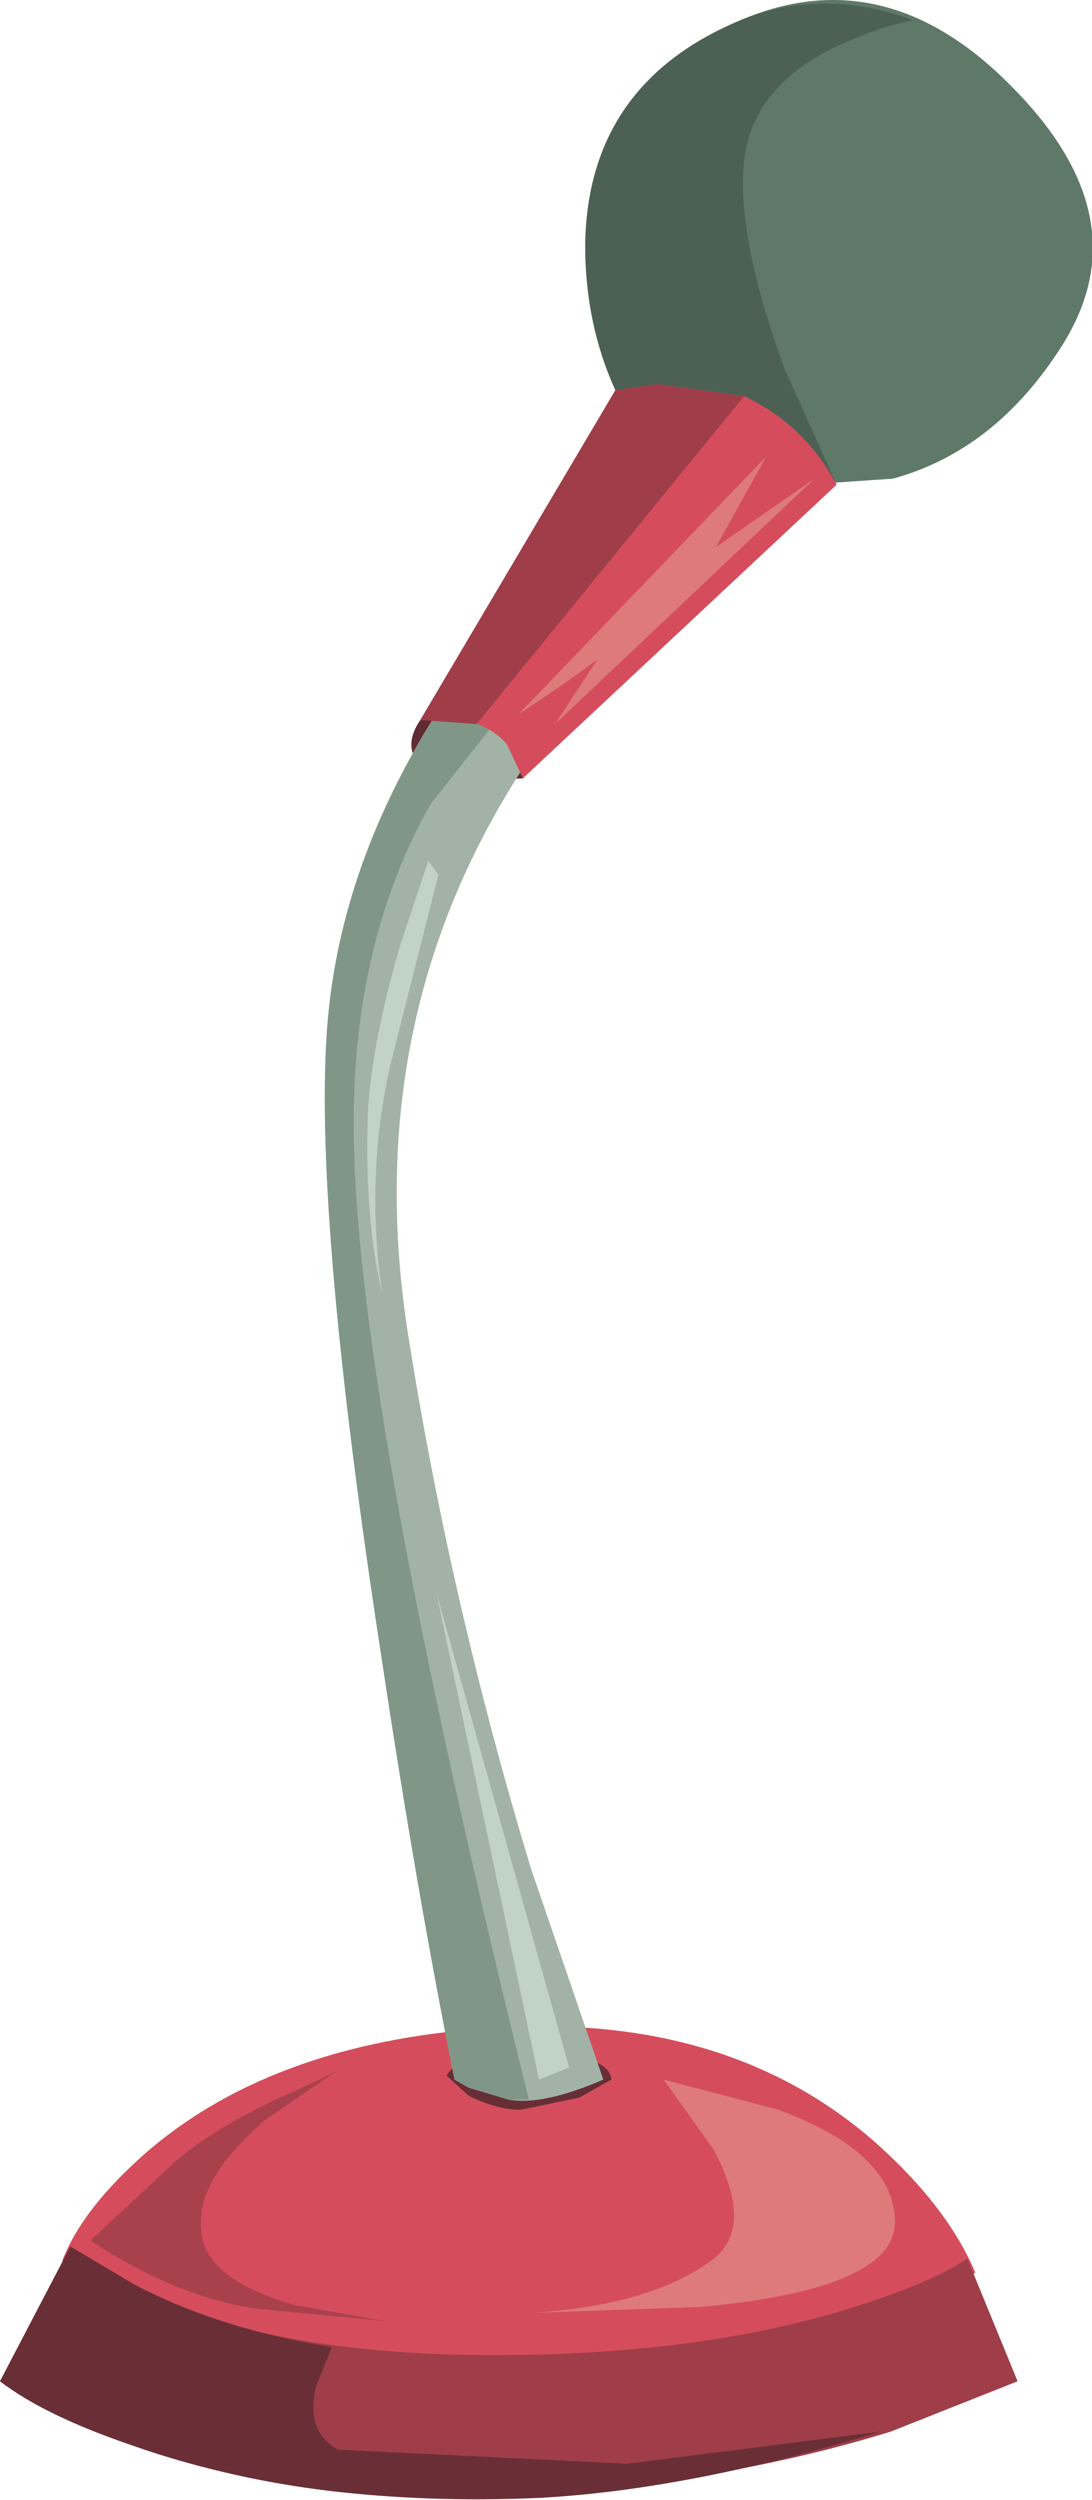 <?xml version="1.0" encoding="UTF-8" standalone="no"?>
<svg xmlns:xlink="http://www.w3.org/1999/xlink" height="62.15px" width="27.15px" xmlns="http://www.w3.org/2000/svg">
  <g transform="matrix(1.0, 0.0, 0.0, 1.0, 0.0, 0.0)">
    <use height="62.15" transform="matrix(1.0, 0.0, 0.0, 1.0, 0.0, 0.0)" width="27.15" xlink:href="#shape0"/>
  </g>
  <defs>
    <g id="shape0" transform="matrix(1.0, 0.0, 0.0, 1.0, 0.0, 0.0)">
      <path d="M10.45 17.9 L12.35 17.85 Q13.65 18.65 13.0 19.35 L11.05 19.45 Q9.8 18.85 10.45 17.9" fill="#5f2c31" fill-rule="evenodd" stroke="none"/>
      <path d="M15.3 9.7 Q14.55 8.05 14.55 6.1 14.6 2.15 18.3 0.55 22.0 -1.1 25.2 2.2 28.4 5.45 26.4 8.6 24.75 11.2 22.2 11.9 L20.0 12.05 15.3 9.7" fill="#5f7968" fill-rule="evenodd" stroke="none"/>
      <path d="M22.7 0.5 Q21.75 0.7 20.7 1.2 18.7 2.2 18.5 4.0 18.3 5.85 19.5 9.15 L20.8 12.05 20.6 12.1 20.0 12.05 15.3 9.7 Q14.55 8.05 14.55 6.1 14.6 2.15 18.3 0.55 20.4 -0.35 22.7 0.5" fill="#4c6154" fill-rule="evenodd" stroke="none"/>
      <path d="M1.55 56.2 Q2.05 54.9 3.65 53.5 6.9 50.7 12.5 50.4 18.15 50.1 21.75 53.25 23.55 54.85 24.25 56.5 L21.4 58.7 Q17.5 60.9 12.5 60.9 7.5 60.9 4.05 58.55 L1.55 56.2" fill="#d54d5c" fill-rule="evenodd" stroke="none"/>
      <path d="M11.1 51.6 Q11.6 50.85 13.4 51.0 15.15 51.1 15.2 51.7 L14.4 52.15 12.95 52.45 Q12.35 52.45 11.65 52.1 L11.1 51.6" fill="#672e35" fill-rule="evenodd" stroke="none"/>
      <path d="M9.5 41.3 Q7.75 29.95 8.15 25.35 8.55 20.75 11.8 16.35 13.45 14.15 15.0 12.85 L17.5 14.2 Q15.15 15.8 13.1 18.95 8.9 25.3 10.15 33.2 11.2 39.85 13.2 46.45 L15.0 51.7 Q13.5 52.35 12.65 52.2 L11.65 51.9 11.3 51.7 Q10.35 46.95 9.5 41.3" fill="#a2b2a7" fill-rule="evenodd" stroke="none"/>
      <path d="M12.75 17.4 L10.7 20.0 Q8.7 23.55 8.8 28.35 8.9 35.05 13.15 52.2 L12.65 52.2 11.65 51.9 11.3 51.7 Q10.35 46.95 9.5 41.3 7.75 29.95 8.15 25.35 8.6 20.4 12.3 15.7 L12.75 17.4" fill="#809788" fill-rule="evenodd" stroke="none"/>
      <path d="M10.45 17.9 L15.3 9.7 16.35 9.55 18.5 9.85 Q20.0 10.55 20.8 12.05 L13.0 19.35 12.6 18.5 Q11.9 17.7 10.45 17.9" fill="#d54d5c" fill-rule="evenodd" stroke="none"/>
      <path d="M25.3 59.2 L22.15 60.45 Q17.95 61.75 12.8 62.05 7.7 62.35 3.35 60.8 1.15 60.05 0.0 59.2 L1.75 55.85 3.95 57.2 Q7.2 58.55 12.3 58.55 17.45 58.55 21.25 57.35 23.15 56.75 24.05 56.15 L25.3 59.2" fill="#9f3e49" fill-rule="evenodd" stroke="none"/>
      <path d="M10.65 21.4 L10.9 21.75 9.8 26.1 Q9.05 29.0 9.5 32.15 9.05 30.25 9.15 27.6 9.25 25.9 9.95 23.5 L10.65 21.4" fill="#c1d3c5" fill-rule="evenodd" stroke="none"/>
      <path d="M14.15 51.4 L13.4 51.7 10.85 39.6 14.15 51.4" fill="#c1d3c5" fill-rule="evenodd" stroke="none"/>
      <path d="M15.3 9.7 L16.35 9.55 18.5 9.85 11.85 18.0 10.45 17.9 15.3 9.7" fill="#9f3e49" fill-rule="evenodd" stroke="none"/>
      <path d="M19.05 11.35 L17.8 13.6 20.25 11.9 13.8 18.0 14.85 16.4 Q13.9 17.1 12.9 17.75 L19.05 11.35" fill="#de7a7a" fill-rule="evenodd" stroke="none"/>
      <path d="M13.25 57.5 Q16.25 57.3 17.75 56.15 18.75 55.35 17.75 53.45 L16.5 51.7 19.35 52.45 Q22.2 53.5 22.25 55.2 22.3 56.9 17.45 57.35 L13.25 57.5" fill="#de7a7a" fill-rule="evenodd" stroke="none"/>
      <path d="M8.35 51.5 L6.6 52.7 Q4.9 54.15 5.0 55.4 5.05 56.65 7.3 57.3 L9.55 57.7 6.4 57.4 Q4.35 57.1 2.25 55.7 L4.4 53.7 Q5.35 52.9 6.95 52.15 7.65 51.85 8.35 51.5" fill="#a9414d" fill-rule="evenodd" stroke="none"/>
      <path d="M8.25 58.35 L7.85 59.35 Q7.6 60.45 8.4 60.9 L15.6 61.25 21.9 60.45 Q17.15 61.9 13.4 62.1 7.7 62.35 3.3 60.8 1.1 60.05 0.0 59.2 L1.75 55.85 3.35 56.8 Q5.45 57.9 8.25 58.35" fill="#6a2f36" fill-rule="evenodd" stroke="none"/>
    </g>
  </defs>
</svg>
